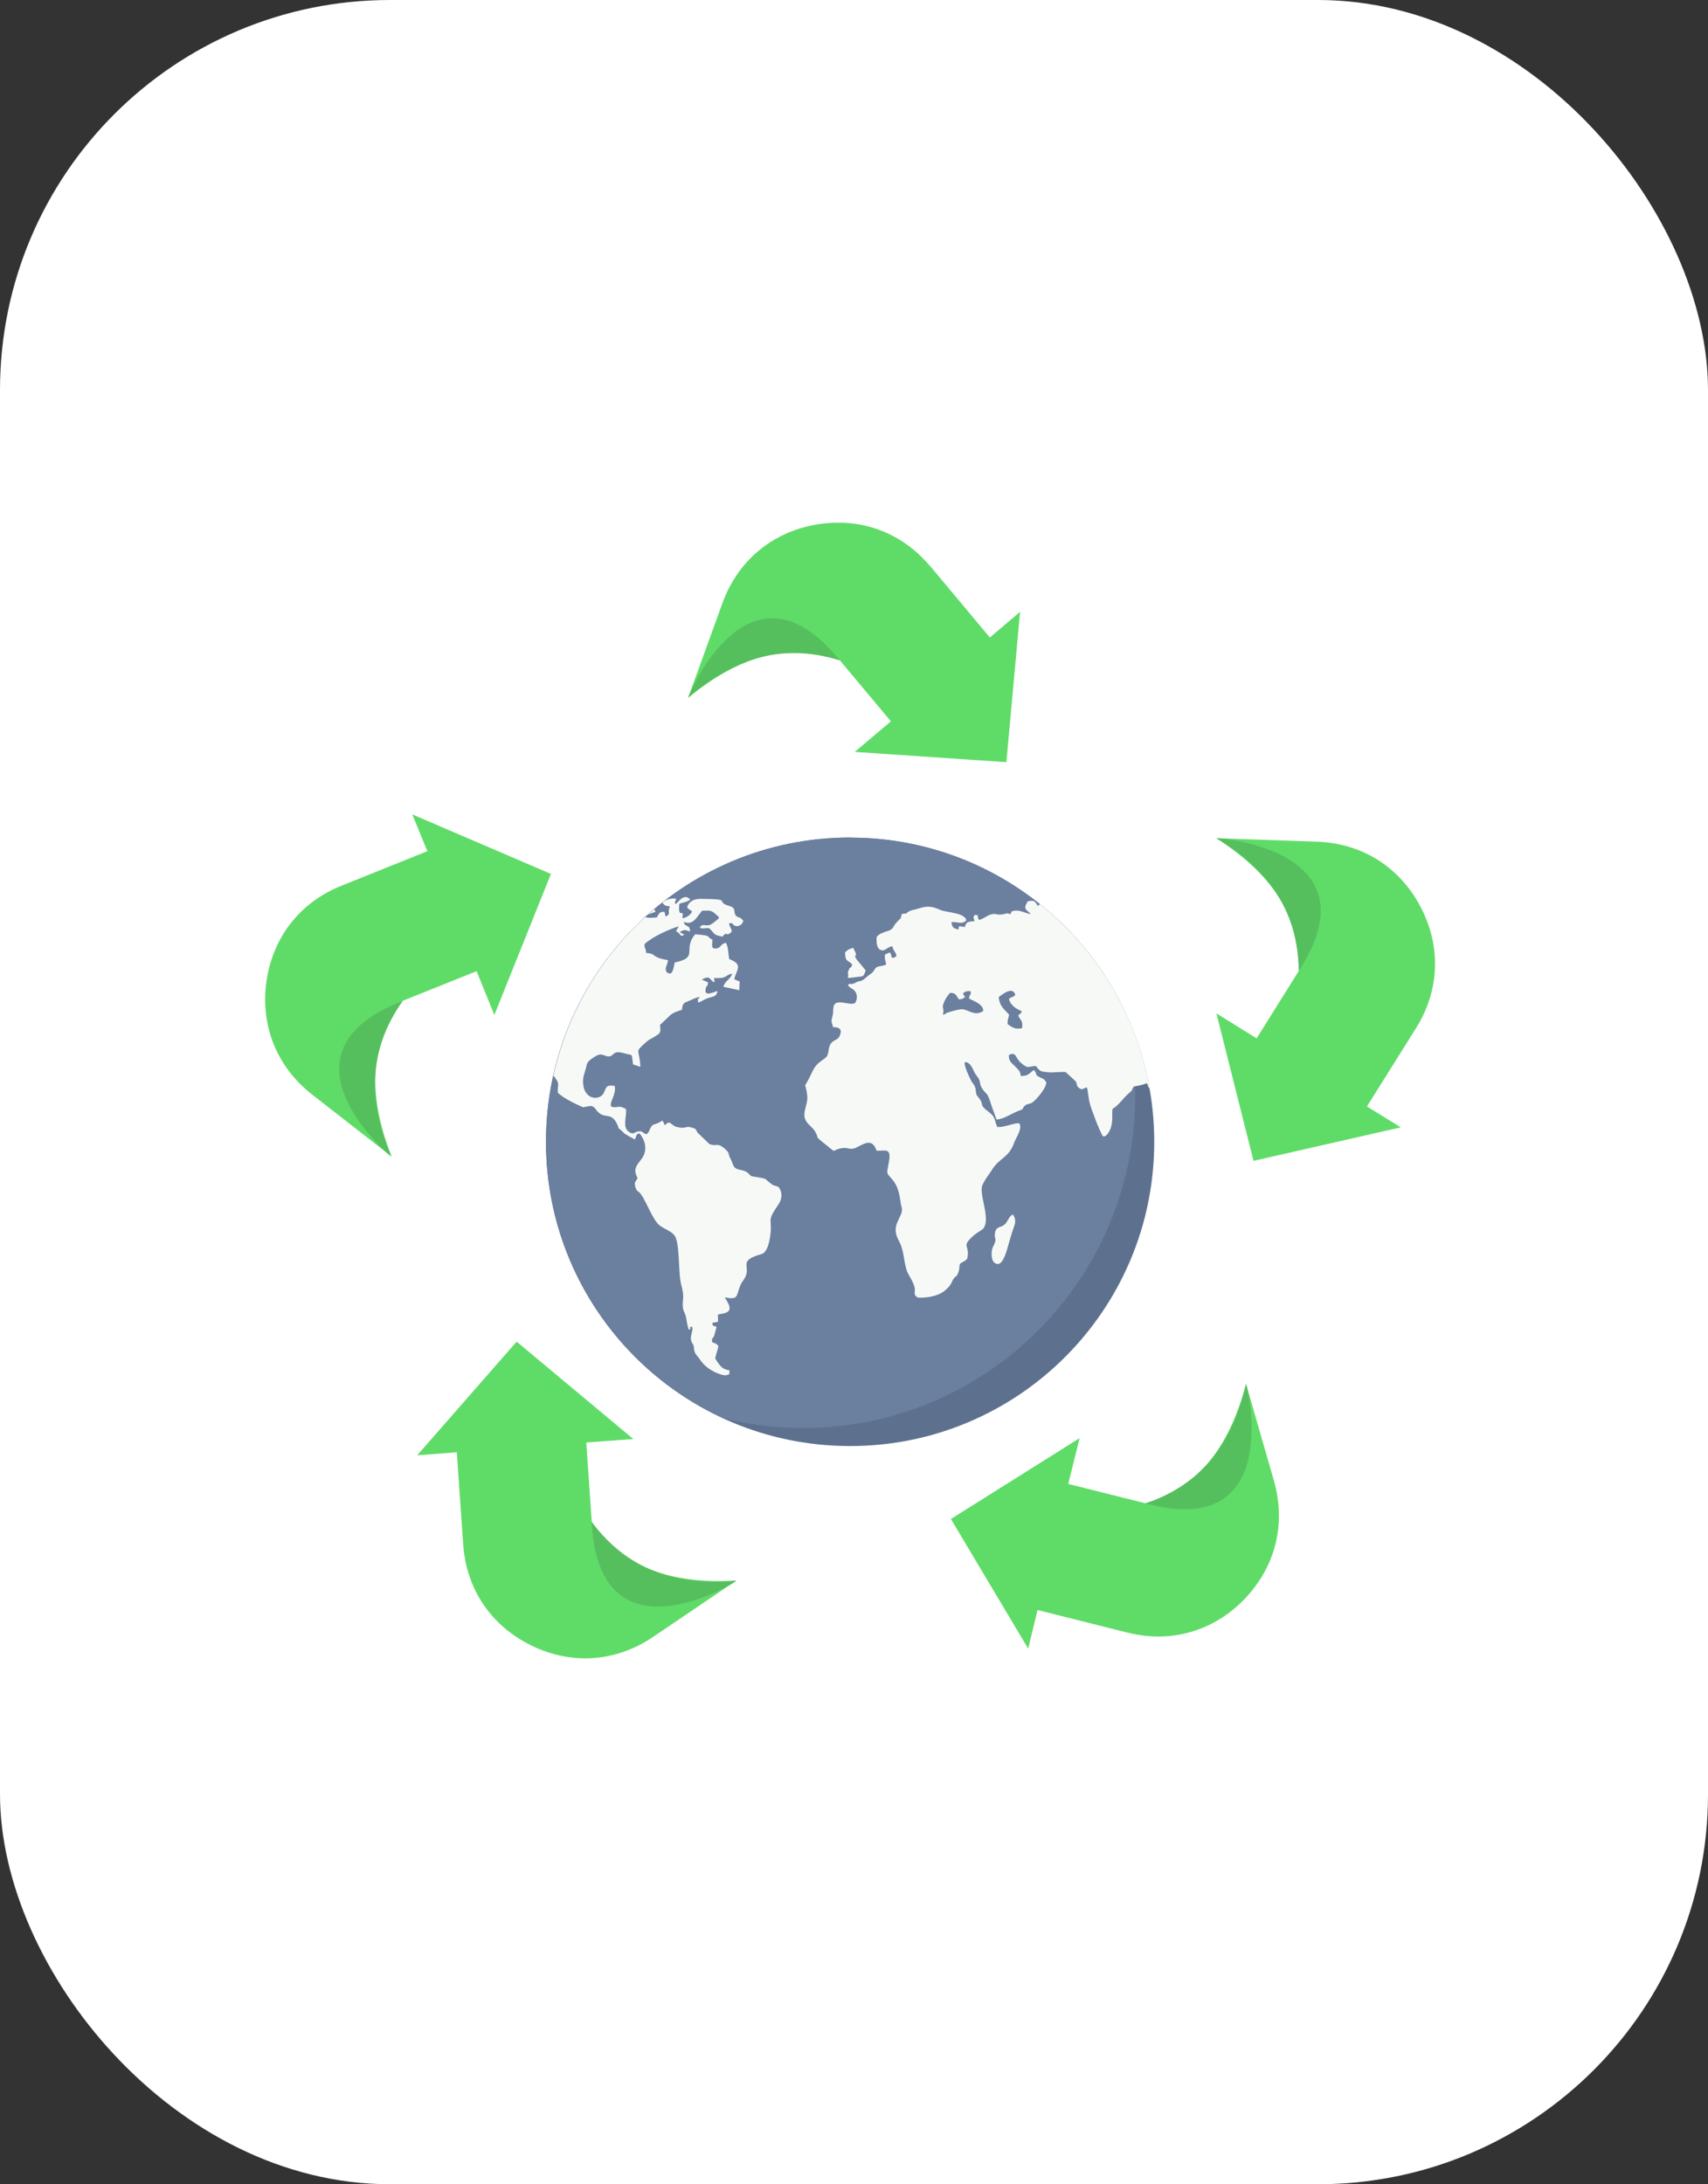 <svg width="219" height="280" viewBox="0 0 219 280" fill="none" xmlns="http://www.w3.org/2000/svg">
<rect x="0" y="0" width="219" height="280" fill="#333333" stroke="none"/>
<rect width="219" height="280" rx="50" fill="white"/>
<path d="M108.999 107.375C130.536 107.375 147.997 124.837 147.997 146.374C147.997 167.911 130.536 185.372 108.999 185.372C87.461 185.372 70 167.911 70 146.374C70 124.836 87.461 107.375 108.999 107.375Z" fill="#5D718F"/>
<path d="M108.999 107.375C124.442 107.375 137.788 116.346 144.102 129.372C145.061 132.908 145.56 136.624 145.56 140.46C145.56 163.995 126.48 183.055 102.965 183.055C99.469 183.055 96.073 182.635 92.816 181.836C79.37 175.683 70.02 162.117 70.02 146.354C70.02 124.816 87.482 107.355 109.019 107.355L108.999 107.375Z" fill="#6B7F9E"/>
<path d="M133.373 115.926C140.625 121.74 145.76 130.071 147.418 139.621C147.298 139.441 147.178 139.201 147.058 138.862C146.299 139.121 146.279 139.121 145.38 139.281L145.34 139.341C144.98 139.841 145.36 139.641 144.721 140.16C143.981 140.8 143.482 141.659 142.643 142.158C142.543 143.057 142.723 143.257 142.503 144.316C142.423 144.715 141.983 145.754 141.464 145.674C141.304 145.654 140.605 143.936 140.445 143.477C140.166 142.677 139.866 142.078 139.666 141.159C139.546 140.66 139.486 139.721 139.367 139.401C138.827 139.481 138.847 139.821 138.348 139.461C137.988 139.201 138.148 139.041 137.948 138.642C137.529 138.242 137.089 137.842 136.65 137.443C136.31 137.343 135.011 137.523 134.472 137.463C133.493 137.363 133.393 137.423 132.814 136.644C131.775 136.704 131.855 137.083 130.855 136.204C130.196 135.645 130.316 134.745 129.357 135.245C129.317 136.064 129.717 136.244 130.076 136.624C130.336 136.923 130.656 137.123 130.796 137.503C130.816 137.523 130.876 137.882 130.876 137.922C131.814 137.982 132.035 137.543 132.554 137.163C133.053 137.622 132.574 137.722 133.293 138.082C133.873 138.382 133.753 138.202 134.132 138.681C134.312 139.321 132.854 141.019 132.354 141.339C131.975 141.578 131.775 141.439 131.435 141.718C130.935 142.138 131.495 142.078 130.616 142.398C129.677 142.737 128.758 143.457 127.779 143.516C127.559 142.937 127.359 142.338 127.139 141.758C126.52 139.74 126.54 140.519 125.901 139.481C125.601 139.021 125.721 138.741 125.521 138.342C125.381 138.042 125.181 137.902 124.982 137.542C124.702 136.963 124.363 136.084 123.703 136.164C123.563 136.604 124.322 138.142 124.502 138.501C124.682 138.881 124.982 139.041 125.082 139.56C125.202 140.28 125.062 140.2 125.461 140.679C126.301 141.698 125.422 141.519 126.72 142.497C127.699 143.237 127.439 143.456 127.859 144.455C128.498 144.635 130.396 143.796 130.716 144.036C131.095 144.735 130.276 145.834 130.056 146.433C129.357 148.451 128.138 148.411 127.199 149.949C126.68 150.788 126.46 150.888 125.981 151.887C125.441 153.026 127.06 156.143 126.101 157.461C125.881 157.761 125.202 157.941 124.343 158.86C123.423 159.839 124.363 159.679 124.023 161.338C123.743 161.717 123.404 161.737 123.084 162.017C122.964 162.397 123.064 162.716 122.844 163.196C122.625 163.775 122.584 163.455 122.265 163.935C122.025 164.295 122.045 164.455 121.785 164.794C121.546 165.114 121.426 165.194 121.206 165.393C120.127 166.392 117.789 166.432 117.59 166.292C117.03 165.833 117.41 165.693 117.27 165.034C117.13 164.454 116.83 163.975 116.571 163.515L116.551 163.476C116.431 163.256 116.311 163.036 116.251 162.836C115.811 161.418 115.971 160.339 115.172 158.9C114.193 157.042 115.711 156.063 115.651 155.024C115.631 154.745 115.532 154.585 115.512 154.345C115.332 153.186 115.212 152.147 114.433 151.228C113.574 150.229 113.693 150.589 113.973 148.95C114.313 147.072 113.534 147.552 112.395 147.512C111.836 145.814 110.777 146.633 109.698 147.152C109.018 147.452 108.779 147.072 108.02 147.172C106.321 147.412 107.66 148.131 105.383 146.333C104.444 145.573 105.063 145.973 104.503 145.034C104.324 144.694 103.744 144.235 103.485 143.895C102.626 142.816 103.644 141.717 103.505 140.479C103.245 138.181 102.865 140.179 104.144 137.402C104.823 135.923 105.842 135.904 106.102 135.244C106.322 134.645 106.182 134.225 106.602 133.686C106.981 133.246 107.521 133.326 107.72 132.647C108.02 131.788 107.441 131.688 106.821 131.668C106.562 130.769 106.562 131.008 106.762 130.169C106.881 129.71 106.782 129.49 106.881 129.031C107.141 127.872 109.099 129.031 109.658 128.551C109.918 128.052 109.958 127.572 109.658 127.113C109.339 126.653 108.939 126.713 108.719 126.254C109.199 125.934 108.839 126.214 109.259 126.134C109.738 126.034 109.678 125.874 110.257 125.774C110.777 125.674 111.097 125.195 111.596 124.875C112.315 124.416 111.975 123.996 112.834 123.857C114.213 123.617 113.314 123.657 113.474 122.358C113.693 122.278 113.893 122.178 114.093 122.098C114.533 122.678 113.973 122.438 114.513 122.818C114.652 122.738 114.812 122.658 114.952 122.578C114.872 121.959 114.593 122.078 114.413 121.299C113.734 121.399 113.474 121.998 112.934 121.779C112.395 121.579 112.375 120.8 112.395 120.16C112.595 119.681 113.594 119.421 113.973 119.301C114.593 119.082 114.513 118.662 115.092 118.103C115.831 117.343 115.292 118.103 115.651 117.144C116.471 117.104 116.091 117.084 116.571 116.824L116.591 116.804L116.651 116.784C116.93 116.644 117.31 116.624 117.69 116.484C119.068 116.025 119.628 116.244 120.626 116.664C121.405 116.984 123.743 117.004 123.903 117.983C123.343 118.562 122.804 118.143 121.985 118.203C122.125 118.962 122.205 118.962 122.884 119.162C123.004 118.802 122.844 118.942 123.024 118.722C123.243 118.762 123.483 118.802 123.703 118.842C123.923 118.062 124.183 118.182 124.962 118.082C124.842 117.543 124.702 117.703 124.982 117.283C125.761 117.363 125.122 117.303 125.521 117.922C126.061 117.862 126.6 117.243 127.359 117.163C127.839 117.123 127.799 117.303 128.478 117.223C129.037 117.163 128.997 116.963 129.557 117.203C129.757 116.824 129.557 116.844 130.037 116.744C130.776 116.624 131.435 117.063 132.155 117.183C131.615 116.524 131.116 116.644 131.775 115.545C132.614 115.365 132.694 115.505 133.054 116.124C133.254 116.005 133.353 115.885 133.453 115.825L133.373 115.926ZM70.939 137.962C72.697 129.971 76.893 122.898 82.727 117.564C83.186 117.724 83.786 117.624 84.225 117.604C84.385 117.304 84.485 117.045 84.764 116.925C84.884 116.885 85.024 116.885 85.204 116.885C85.224 117.025 85.264 117.184 85.304 117.325C85.304 117.345 85.324 117.444 85.324 117.425C85.344 117.404 85.344 117.484 85.364 117.504C86.143 117.045 85.484 117.045 85.904 116.206C85.244 116.086 85.324 116.146 84.924 115.726C85.324 115.287 86.103 115.127 86.683 115.187C86.643 115.586 86.463 115.566 86.603 115.906C87.043 115.627 87.362 114.887 88.081 115.007C88.221 115.107 88.381 115.207 88.521 115.287C88.142 115.646 87.582 115.666 87.103 115.866C86.883 118.044 87.782 116.226 87.482 117.704C88.022 117.665 88.541 117.265 88.741 116.865C88.541 116.606 88.261 116.606 88.101 116.286C88.221 115.886 88.501 115.587 88.88 115.407C89.14 115.287 89.44 115.227 89.8 115.227C93.775 115.267 91.877 115.447 93.116 116.006C93.396 116.126 93.876 116.186 94.036 116.426C94.295 116.805 94.056 117.165 94.455 117.465C94.795 117.724 94.855 117.465 95.314 118.044C95.214 118.364 94.975 118.704 94.495 118.724C93.816 118.724 94.216 118.264 93.496 118.344C93.516 119.024 94.175 119.283 93.556 119.663C93.016 119.983 93.356 119.543 92.936 119.763C92.916 119.783 92.897 119.783 92.877 119.803C92.857 119.822 92.837 119.843 92.817 119.862C92.737 119.942 92.677 120.002 92.617 120.082C91.618 119.802 91.798 119.942 91.199 119.263C90.979 119.003 90.939 118.943 90.539 118.983C90.28 118.983 89.96 119.103 89.72 118.883C90.2 118.264 90.439 118.863 91.159 118.504C91.279 118.444 92.078 117.845 92.198 117.685C91.978 117.205 92.177 117.605 91.858 117.285C91.159 116.586 90.959 116.746 90.02 116.746C89.58 117.265 89.241 117.885 88.761 118.164C88.462 118.324 88.122 118.364 87.662 118.164C87.882 119.023 88.422 118.364 88.482 119.403C88.122 119.323 87.922 119.143 87.562 119.283C86.763 119.583 87.483 119.563 87.542 119.723C87.542 119.723 87.922 119.763 87.542 119.923C87.123 120.062 87.483 119.843 86.683 119.363C86.803 119.164 86.903 118.964 87.023 118.744C86.384 118.944 85.564 119.263 84.805 119.643C83.947 120.063 83.127 120.562 82.648 121.022C82.628 121.781 82.767 121.282 82.848 122.161C84.007 122.221 83.627 122.58 84.786 122.9C85.005 122.96 85.305 123.02 85.645 123.08C85.645 123.639 85.145 124.059 85.485 124.638C86.304 125.198 86.324 124.099 86.524 123.38C89.281 122.8 87.942 122.001 88.662 120.483C88.761 120.263 88.921 120.023 89.141 119.764C89.361 119.784 90.22 119.864 90.4 119.903C91.019 120.003 90.679 120.163 91.359 120.463C91.338 121.002 91.079 121.702 91.878 121.582C92.498 121.482 92.358 120.982 93.097 120.862C93.437 121.661 93.337 122.001 93.497 122.94C95.295 123.639 94.496 124.219 94.136 125.517C94.356 125.617 94.595 125.737 94.835 125.817C94.815 126.197 94.815 126.576 94.795 126.936C94.755 126.936 92.877 126.516 92.738 126.496C93.017 125.677 93.557 125.657 93.897 124.818C93.217 124.938 93.277 125.138 92.778 125.297C92.338 125.437 91.999 125.338 91.539 125.397C91.379 125.937 91.519 124.918 91.579 125.617C91.599 125.877 91.718 125.637 91.559 125.917C90.939 125.617 91.139 124.938 89.98 125.577C90.24 125.697 90.5 125.797 90.779 125.917C90.74 126.676 90.68 126.097 90.52 126.616C90.12 127.935 91.598 127.115 91.998 127.036C91.898 127.735 91.479 127.735 90.879 127.915C90.22 128.115 90.02 128.394 89.501 128.514C89.501 127.695 89.381 128.374 89.741 127.815C89.221 127.854 88.821 128.114 88.322 128.314L88.262 128.334C87.623 128.594 87.523 128.634 87.443 129.453C86.904 129.613 86.264 129.812 85.865 130.212C85.485 130.572 85.086 130.951 84.706 131.311C84.666 131.351 84.646 131.371 84.626 131.391C84.766 132.43 84.626 132.45 84.007 132.849C83.487 133.189 83.308 133.169 82.828 133.609C81.269 135.007 82.009 134.348 82.109 136.765C81.789 136.666 81.469 136.546 81.17 136.446C80.93 134.848 81.25 135.387 79.971 135.007C78.593 134.608 78.772 135.287 78.193 135.407C77.554 135.547 77.234 134.827 76.315 135.427C75.796 135.767 75.316 136.006 75.196 136.626C75.056 137.385 74.716 137.924 74.757 138.763C74.837 141.021 76.894 141.141 77.414 140.102C77.754 139.403 77.674 139.023 78.813 139.203C78.932 139.802 78.753 140.242 78.593 140.701C78.493 140.981 78.213 141.46 78.353 141.84C79.172 142.16 79.192 141.54 80.271 142.18C80.351 143.239 79.792 144.457 80.611 145.077C81.25 145.536 81.29 145.116 81.85 145.037C82.469 144.937 82.369 145.316 82.929 145.396C83.248 144.996 83.109 145.256 83.328 144.757C83.708 143.917 83.808 144.317 84.687 143.798C84.767 143.758 84.847 143.698 84.947 143.638C85.047 143.858 85.166 144.058 85.266 144.257C85.926 143.478 85.986 144.237 86.745 144.457C87.065 144.537 87.304 144.577 87.464 144.577C88.004 144.577 88.064 144.317 88.803 144.577C88.883 144.617 89.003 144.657 89.102 144.677C89.122 144.677 89.142 144.697 89.142 144.717C89.162 144.717 89.202 144.757 89.202 144.776C89.322 144.916 89.342 145.056 89.442 145.196C89.961 145.696 90.46 146.175 90.96 146.655C91.939 147.054 91.939 146.315 93.078 147.394C93.558 147.853 93.338 147.834 93.597 148.413C93.637 148.513 93.717 148.593 93.757 148.712C93.857 148.992 93.977 149.252 94.077 149.511C94.596 150.191 95.296 149.771 95.995 150.45C96.414 150.85 96.095 150.73 97.014 150.89C98.432 151.13 97.873 150.99 98.952 151.809C99.371 152.109 99.471 151.929 99.851 152.189C100.39 152.948 100.25 153.747 99.811 154.406C98.432 156.424 98.892 156.105 98.832 157.703C98.772 158.622 98.512 160.52 97.653 160.76C94.516 161.639 96.335 162.258 95.516 163.797C95.276 164.236 95.096 164.356 94.956 164.696C94.337 166.154 94.776 166.654 92.918 166.314C93.098 166.614 92.978 166.414 93.158 166.694C93.697 167.553 93.797 168.192 92.678 168.392C91.74 168.572 92.139 168.392 92.059 169.431C91.699 169.571 91.54 169.431 91.3 169.671C91.62 170.27 91.32 169.771 91.879 170.11C91.779 170.43 91.699 170.77 91.62 171.069C91.4 171.848 91.34 171.129 91.28 172.048C91.599 172.188 91.839 172.168 92.119 172.568C92.079 172.867 91.779 173.686 91.699 174.146C92.159 174.845 92.538 175.584 93.517 175.644C93.497 176.224 93.637 176.163 93.138 176.284C92.718 176.383 91.819 175.984 91.439 175.784C90.8 175.424 90.2 174.965 89.761 174.305C89.521 173.926 89.621 174.105 89.341 173.766C88.862 173.147 89.062 172.867 88.922 172.467C88.842 172.228 88.462 171.968 88.622 171.189C88.662 170.969 89.002 169.91 88.582 170.09C88.162 170.27 88.902 170.19 88.322 170.469C88.182 170.09 88.062 169.53 88.002 169.051C87.863 168.252 87.663 168.232 87.583 167.752C87.403 166.633 87.863 166.513 87.343 164.675C87.003 163.457 87.143 160.56 86.764 159.061C86.704 158.821 86.644 158.621 86.544 158.462C86.204 157.903 85.385 157.643 84.726 157.183C84.686 157.183 84.666 157.163 84.646 157.144C83.727 156.504 82.868 153.987 82.149 153.048C81.809 152.588 81.609 152.788 81.449 152.089C81.29 151.429 81.529 151.549 81.749 151.01C80.63 148.972 83.188 148.992 82.668 146.555C82.549 146.115 82.228 145.476 81.949 145.276C81.429 145.516 81.669 145.636 81.39 146.075C80.97 145.835 80.55 145.596 80.131 145.356C78.852 144.117 79.531 145.016 79.172 144.197C78.393 142.499 77.654 143.458 76.734 142.599C76.315 142.239 76.255 141.699 75.556 141.799C74.517 141.939 75.096 142.099 74.017 141.599C73.098 141.18 72.159 140.661 71.52 140.081C71.48 138.862 71.86 138.982 70.94 137.864V137.962H70.939ZM83.166 117.184C83.406 116.984 83.645 116.765 83.885 116.565L83.905 116.605C83.945 116.685 83.985 116.685 84.045 116.905C83.406 117.065 83.406 117.165 83.166 117.205V117.184ZM116.531 128.772C116.871 128.992 117.29 129.152 117.55 129.391C117.869 130.291 117.47 129.851 118.089 130.79C118.449 131.29 118.369 131.649 118.748 131.929C119.428 131.849 118.828 132.049 119.268 131.629C119.348 131.55 119.547 131.29 119.607 131.21C119.388 130.87 119.248 130.83 119.048 130.491C119.827 129.472 120.167 130.051 120.347 130.73C120.826 132.628 121.586 132.069 122.205 131.989C122.844 131.909 122.285 132.009 122.864 132.169C123.424 132.309 123.144 132.169 123.544 132.069C124.863 131.749 123.843 134.286 123.704 134.566C122.984 134.646 123.124 134.506 122.625 134.446C121.586 134.346 122.684 135.065 120.247 134.266C117.91 133.527 118.409 133.347 117.91 134.986C117.37 134.946 117.39 134.846 116.891 134.666C116.691 134.586 116.591 134.546 116.511 134.526H116.491C116.291 134.466 116.491 134.526 116.071 134.127C115.712 133.787 114.833 133.707 114.193 133.367C114.193 132.828 114.673 132.388 114.093 131.729C113.913 131.689 111.256 131.789 110.817 131.868C109.958 132.048 109.798 132.788 108.619 132.628C107.98 132.528 108.199 132.608 108.039 132.228C108.259 132.009 108.039 132.128 108.399 131.989C108.539 131.949 108.579 131.949 108.719 131.949C110.637 131.649 109.657 130.69 110.856 129.751C111.855 128.952 111.076 129.771 111.615 128.792C112.295 128.732 112.195 129.071 112.774 128.792C113.254 128.552 113.094 128.352 113.773 128.312C114.372 128.912 114.252 129.271 115.231 129.731C115.611 129.911 115.851 130.011 116.111 130.35C116.55 130.989 116.17 130.79 116.35 131.229C116.39 131.209 116.43 131.189 116.49 131.169L116.51 131.149C117.029 130.889 116.25 130.81 117.09 130.07C116.85 129.89 116.67 129.771 116.51 129.671L116.49 129.651C115.831 129.271 116.09 129.63 115.252 128.572C115.032 128.272 114.972 128.252 114.972 127.793C115.591 127.693 115.691 128.133 116.25 128.612C116.33 128.692 116.41 128.752 116.51 128.812L116.53 128.832V128.772H116.531ZM129.857 155.684C129.317 155.964 129.237 156.603 128.818 156.963C128.378 157.382 127.759 157.182 127.599 157.942C127.379 158.901 127.979 158.601 127.319 159.84C127.08 160.299 127.06 161.458 127.439 161.798C128.518 162.837 129.117 160.199 129.357 159.36C129.537 158.761 129.717 158.102 129.917 157.542C130.117 156.943 130.396 156.423 129.857 155.664V155.684ZM128.059 127.793C128.139 129.012 128.878 129.491 129.378 130.051C129.318 130.63 129.178 130.491 129.198 131.29C129.817 131.729 130.257 132.009 131.056 131.789C131.176 130.81 130.856 130.85 130.556 130.191C130.596 130.111 130.736 130.011 130.776 129.991C130.996 129.692 130.896 130.111 130.996 129.612C130.416 129.412 129.457 128.813 129.377 128.034C129.657 127.814 129.577 127.954 129.797 127.814C130.256 127.514 129.917 127.974 130.176 127.454C129.937 126.995 129.677 126.915 129.097 127.135C128.838 127.235 128.178 127.714 128.058 127.814V127.793H128.059ZM122.944 128.113C122.565 127.573 122.584 127.294 121.825 127.274C121.526 127.593 121.186 128.073 121.006 128.572C120.766 129.312 120.926 128.812 120.966 129.611C120.946 129.631 120.966 129.671 120.966 129.711C120.946 130.191 120.847 129.611 120.907 130.071C121.486 129.951 121.046 129.951 121.486 129.811C121.906 129.671 123.164 129.291 123.524 129.391C124.383 129.591 125.102 130.27 126.081 129.591C126.042 128.712 124.983 128.392 124.263 128.013C124.303 127.214 124.503 127.853 124.463 127.074C124.224 127.054 124.064 127.034 123.824 127.114C123.265 127.374 123.564 127.434 123.564 127.514C123.584 127.953 124.124 127.434 123.544 127.953C123.384 128.093 123.124 128.093 122.925 128.113L122.944 128.113ZM108.359 122.059C108.339 123.458 108.819 122.998 109.278 123.678C109.059 124.277 109.018 123.797 108.799 124.417C108.579 124.936 108.839 124.477 108.719 125.356C109.078 125.376 109.618 125.256 110.098 125.216C110.777 125.156 110.757 125.096 110.997 124.397C110.617 123.937 110.257 123.478 109.858 123.018C109.378 122.279 109.858 122.779 109.718 122.159C109.598 121.94 109.498 121.72 109.398 121.5C108.759 121.72 108.819 121.66 108.38 122.059H108.359Z" fill="#F7F9F7"/>
<path d="M43.768 113.548L54.796 109.113L52.858 104.398L70.639 112.03L63.387 130.111L61.109 124.496L51.639 128.293C47.424 133.507 47.044 140.2 50.201 148.251L40.031 140.32C35.516 136.803 33.378 131.529 34.157 125.855C34.957 120.181 38.433 115.686 43.768 113.548Z" fill="#5FDC68"/>
<path d="M51.639 128.313C34.477 134.886 49.741 147.912 49.741 147.912L50.201 148.272C47.344 141.539 46.984 134.866 51.639 128.313Z" fill="#56BF5D"/>
<path d="M59.391 198.039L58.572 186.171L53.497 186.551L66.243 171.986L81.208 184.473L75.174 184.913L75.873 195.082C79.529 200.696 85.783 203.134 94.413 202.614L83.725 209.847C78.97 213.064 73.296 213.463 68.141 210.946C62.987 208.428 59.79 203.733 59.391 197.999L59.391 198.039Z" fill="#5FDC68"/>
<path d="M75.853 195.102C76.792 213.463 93.914 202.974 93.914 202.974L94.414 202.634C87.122 203.274 80.668 201.536 75.874 195.102H75.853Z" fill="#56BF5D"/>
<path d="M144.561 209.287L133.033 206.39L131.834 211.345L121.925 194.722L138.428 184.354L136.969 190.227L146.859 192.705C153.332 190.967 157.567 185.752 159.765 177.401L163.341 189.808C164.919 195.322 163.561 200.836 159.585 204.972C155.609 209.107 150.135 210.686 144.581 209.287H144.561Z" fill="#5FDC68"/>
<path d="M146.859 192.725C164.6 197.5 159.925 177.98 159.925 177.98L159.765 177.421C158.107 184.554 154.471 190.167 146.859 192.725Z" fill="#56BF5D"/>
<path d="M181.582 131.769L175.269 141.839L179.604 144.516L160.724 148.811L155.969 129.911L161.124 133.108L166.538 124.457C166.878 117.764 163.241 112.13 155.969 107.455L168.855 107.895C174.589 108.094 179.404 111.091 182.101 116.166C184.799 121.22 184.619 126.914 181.582 131.769Z" fill="#5FDC68"/>
<path d="M166.538 124.457C176.567 109.053 156.548 107.475 156.548 107.475L155.949 107.454C162.222 111.231 166.438 116.425 166.518 124.456L166.538 124.457Z" fill="#56BF5D"/>
<path d="M119.288 72.592L126.92 81.722L130.796 78.425L129.038 97.705L109.598 96.386L114.233 92.471L107.68 84.639C101.407 82.241 94.934 83.959 88.241 89.434L92.636 77.307C94.594 71.912 98.949 68.256 104.584 67.257C110.238 66.258 115.592 68.196 119.268 72.592H119.288Z" fill="#5FDC68"/>
<path d="M107.68 84.659C96.132 70.374 88.44 88.894 88.44 88.894L88.24 89.454C93.775 84.659 100.008 82.261 107.68 84.659Z" fill="#56BF5D"/>
</svg>
